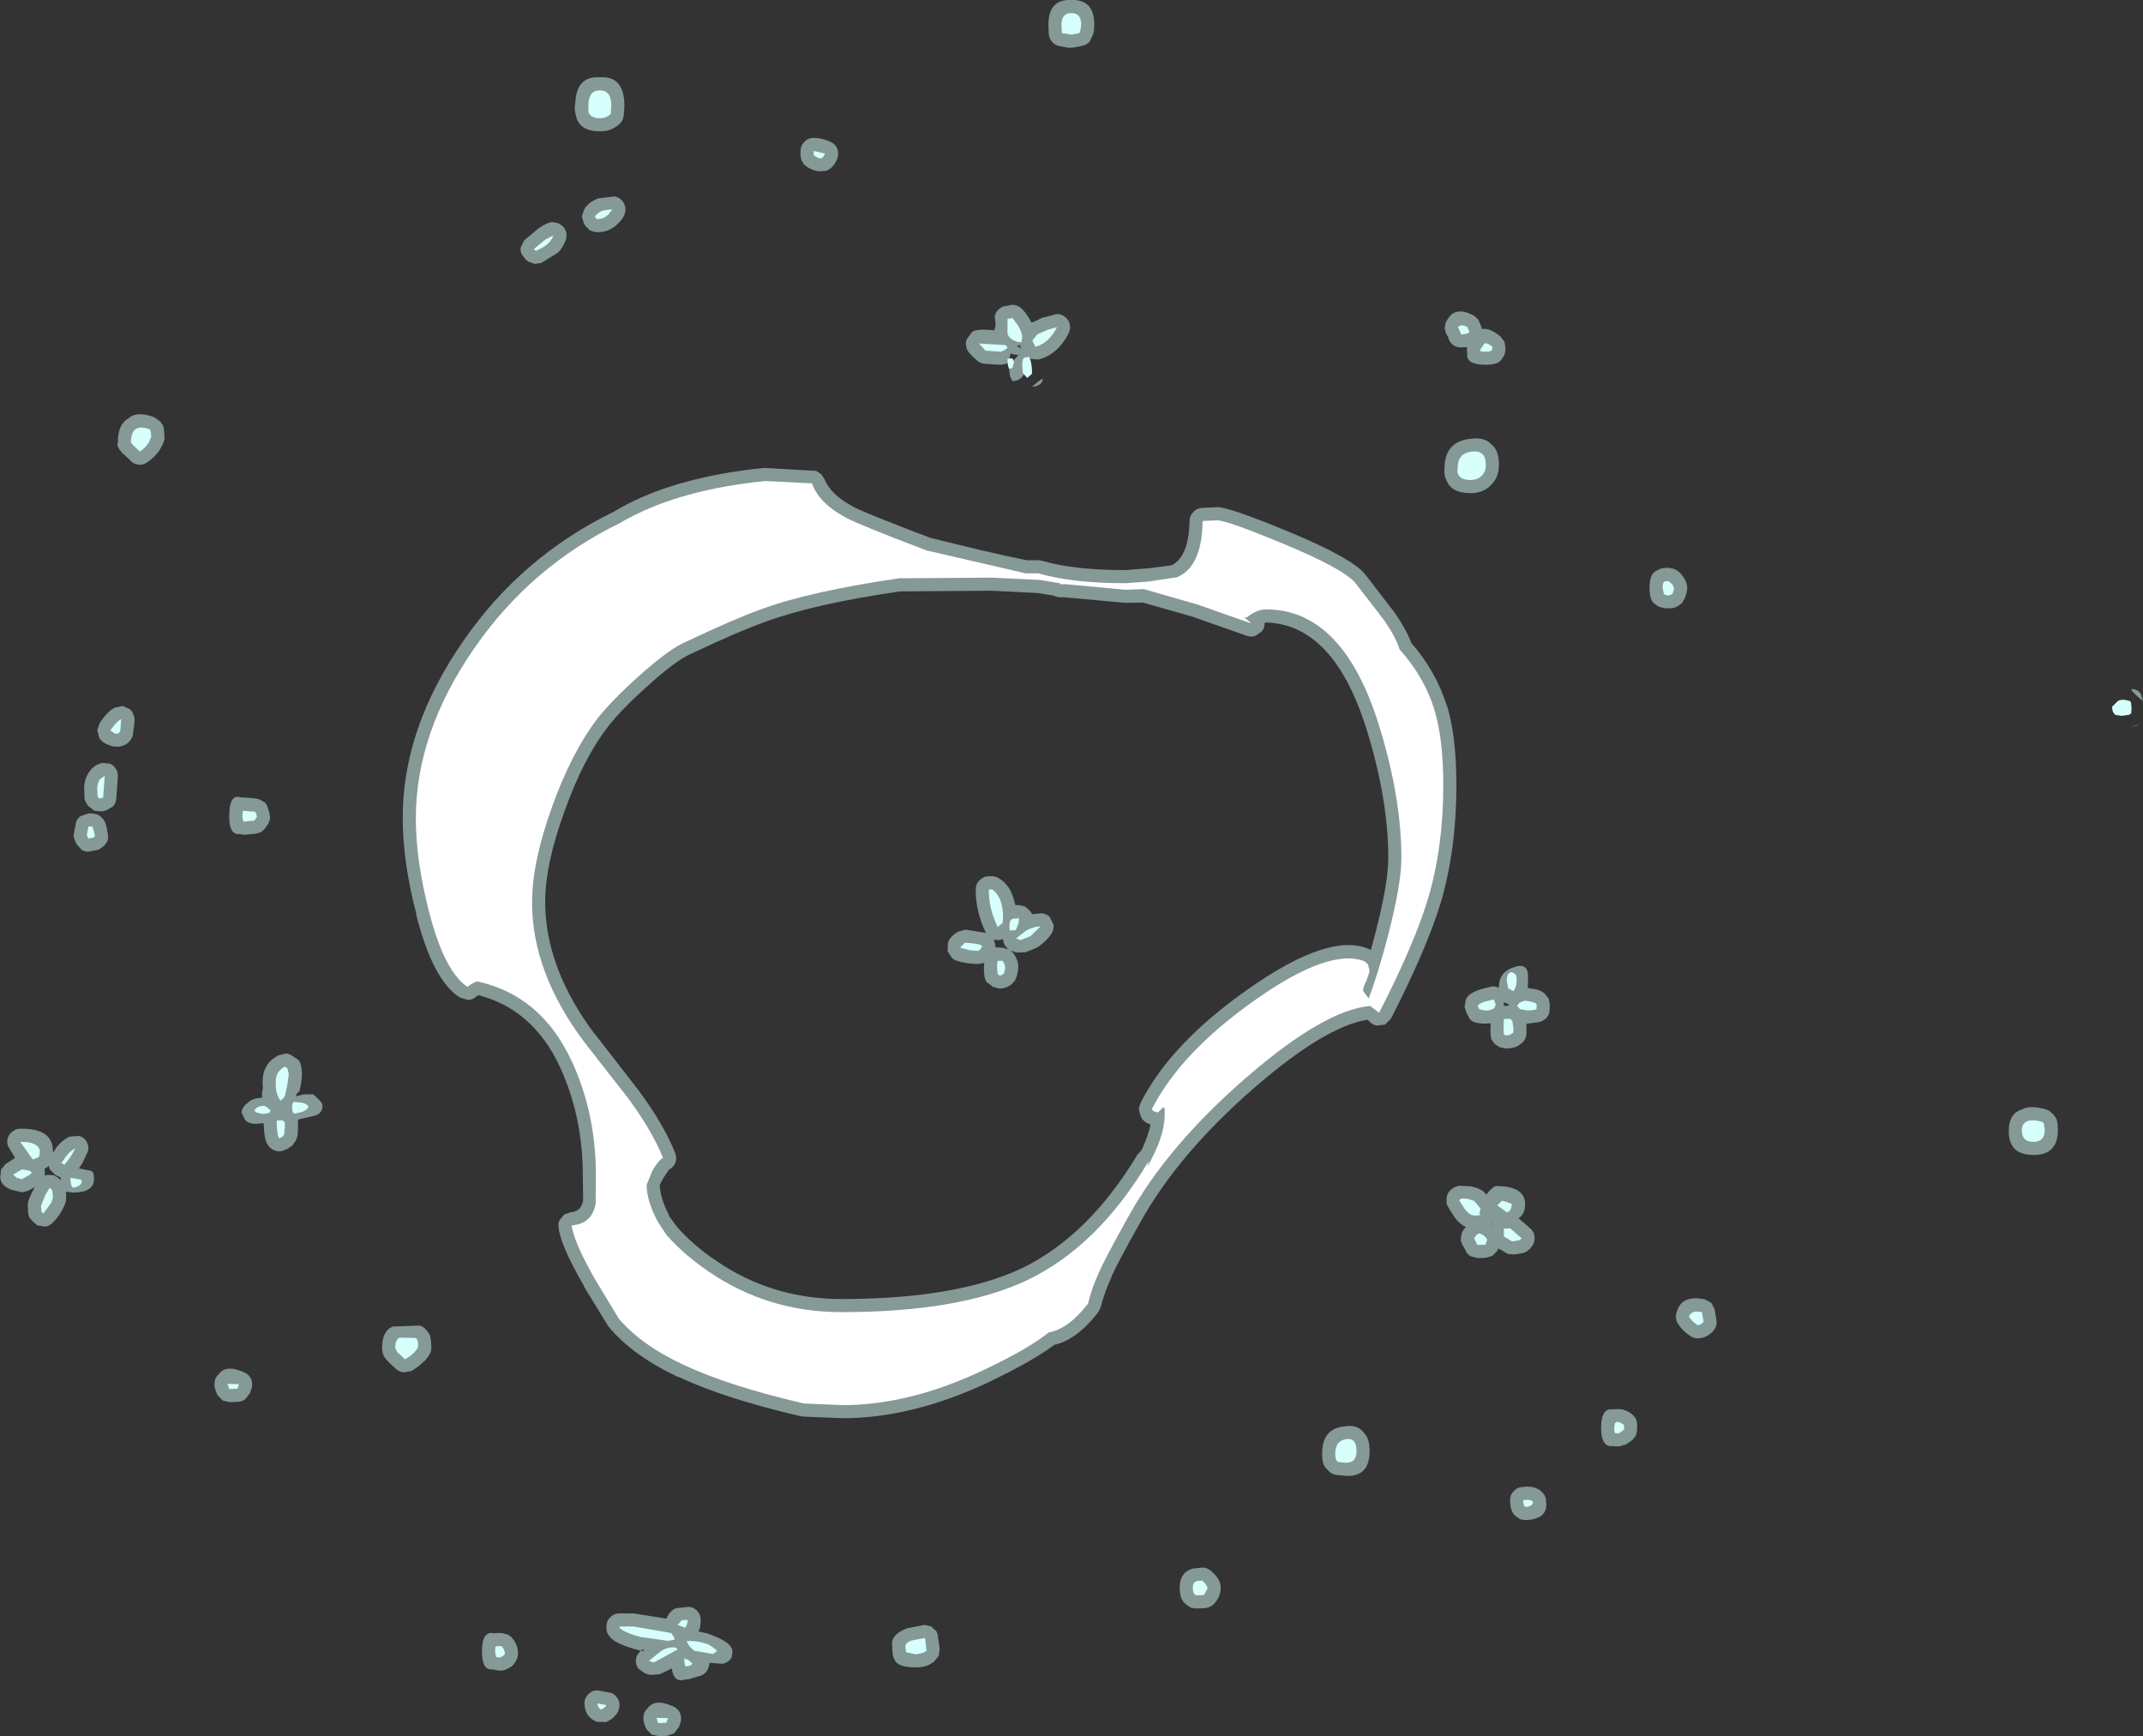 <?xml version="1.0" encoding="UTF-8" standalone="no"?>
<svg xmlns:ffdec="https://www.free-decompiler.com/flash" xmlns:xlink="http://www.w3.org/1999/xlink" ffdec:objectType="shape" height="265.1px" width="327.25px" xmlns="http://www.w3.org/2000/svg">
  <rect width="100%" height="100%" fill="#333333" stroke="none"/>
  <g transform="matrix(1.0, 0.0, 0.0, 1.0, 153.85, 149.55)">
    <path d="M10.15 -142.3 L9.4 -142.25 7.95 -142.5 Q7.25 -142.65 6.8 -143.15 6.35 -143.7 6.3 -144.4 L6.25 -145.7 6.25 -145.8 Q6.25 -149.7 9.75 -149.55 13.25 -149.65 13.25 -145.85 13.25 -144.45 12.95 -144.05 L12.55 -143.2 Q12.1 -142.7 11.4 -142.55 L10.15 -142.3 M0.35 -102.95 Q1.15 -103.15 1.85 -102.65 2.4 -102.4 3.4 -100.8 L3.4 -100.75 3.65 -100.3 4.0 -100.4 5.25 -101.0 5.4 -101.05 7.55 -101.6 Q8.25 -101.6 8.8 -101.15 9.35 -100.75 9.5 -100.05 9.65 -99.4 9.4 -98.8 8.85 -97.6 7.85 -96.5 6.8 -95.4 5.5 -94.9 L4.75 -94.65 3.55 -94.75 3.4 -94.8 2.95 -95.05 2.9 -95.15 2.9 -95.05 3.0 -94.3 2.95 -93.8 2.7 -92.85 2.5 -92.35 2.15 -91.9 Q1.7 -91.5 1.15 -91.4 L0.8 -91.3 0.5 -91.85 0.45 -91.95 Q0.3 -92.35 0.25 -93.25 L0.25 -93.8 0.25 -94.2 0.05 -94.1 -0.35 -93.95 -1.1 -93.85 -3.45 -94.0 Q-4.15 -94.05 -4.65 -94.5 -6.2 -95.85 -6.25 -96.45 -6.45 -97.1 -6.25 -97.7 L-5.5 -98.75 Q-4.95 -99.45 -2.0 -99.1 L-1.8 -99.95 -1.95 -101.25 Q-1.8 -101.95 -1.25 -102.4 -0.7 -102.85 0.0 -102.85 L0.35 -102.95 M67.25 -100.85 Q68.45 -102.85 71.25 -101.35 L71.9 -100.75 72.5 -99.3 Q73.6 -99.55 75.3 -98.15 L75.9 -97.35 76.05 -96.4 76.0 -95.9 Q75.95 -95.3 75.55 -94.85 75.15 -93.85 73.0 -93.85 70.0 -93.85 70.2 -95.55 L70.15 -96.05 70.2 -96.55 69.25 -96.5 Q68.4 -96.5 67.85 -97.05 67.4 -97.5 67.3 -98.1 L67.25 -98.15 Q66.7 -99.0 66.8 -99.6 66.8 -100.3 67.25 -100.85 M66.9 -76.5 Q66.6 -77.35 66.75 -78.35 66.9 -82.15 70.7 -82.55 72.85 -82.85 73.9 -81.7 75.05 -80.8 75.05 -78.6 75.05 -76.4 73.5 -75.2 L73.5 -75.15 Q72.3 -74.25 70.75 -74.25 67.65 -74.25 67.0 -76.35 L66.9 -76.5 M54.7 -61.75 L59.2 -55.9 Q60.95 -53.35 61.65 -51.4 65.45 -47.05 67.1 -41.75 L67.15 -41.7 Q68.55 -37.05 68.55 -29.65 68.55 -19.9 66.2 -11.85 64.1 -4.85 58.55 6.0 L57.65 6.9 56.35 7.05 Q55.7 6.9 55.25 6.4 L55.0 6.15 Q48.55 7.15 37.8 16.45 26.15 26.55 20.3 37.05 16.65 43.55 15.9 45.35 L15.9 45.4 Q14.8 47.8 14.25 50.0 L13.9 50.75 Q10.65 55.0 7.15 55.8 3.8 58.3 -2.6 61.35 L-2.55 61.35 Q-14.45 67.0 -25.15 67.0 L-31.2 66.75 -31.55 66.7 Q-43.2 64.0 -50.2 60.7 L-50.2 60.75 Q-57.15 57.5 -60.85 53.1 L-61.0 52.9 -64.7 46.85 -64.65 46.85 Q-68.35 40.45 -68.55 37.8 -68.65 37.25 -68.4 36.75 L-67.7 35.9 -66.7 35.55 Q-65.15 35.45 -64.85 33.9 L-64.8 33.7 -64.85 30.0 Q-64.85 21.7 -67.75 14.75 L-67.75 14.7 Q-71.85 4.7 -80.8 2.4 L-81.1 2.6 Q-81.6 3.05 -82.3 3.15 L-83.55 2.8 Q-87.7 0.3 -90.3 -9.9 L-90.25 -9.9 Q-92.35 -17.95 -92.35 -24.6 -92.4 -38.3 -83.05 -51.75 -74.2 -64.55 -60.15 -71.4 L-58.95 -72.1 Q-50.45 -76.75 -37.2 -78.1 L-37.05 -78.1 -29.2 -77.65 -28.45 -77.15 -27.95 -76.4 Q-27.0 -74.0 -23.5 -72.15 -21.5 -71.1 -11.85 -67.45 -3.15 -65.25 2.95 -64.0 L4.8 -64.0 5.35 -63.9 Q10.2 -62.5 18.0 -62.5 L21.15 -62.75 21.35 -62.75 25.15 -63.25 25.1 -63.25 Q27.7 -64.6 27.8 -70.0 27.8 -70.8 28.4 -71.4 28.9 -71.95 29.7 -72.0 L31.9 -72.1 32.0 -72.1 Q33.65 -72.2 42.85 -68.4 52.85 -64.25 54.7 -61.75 M1.85 -96.9 L1.45 -96.7 1.55 -96.65 2.0 -96.4 2.15 -96.3 2.0 -96.55 1.85 -96.9 M1.6 -95.35 L0.85 -95.45 0.5 -95.6 0.3 -94.8 0.25 -94.2 0.95 -94.55 1.65 -95.3 1.6 -95.35 M3.75 -90.5 Q5.9 -92.4 5.25 -91.2 L5.05 -90.95 Q4.5 -90.5 3.75 -90.5 M8.1 -58.35 Q7.55 -58.35 7.1 -58.6 L4.65 -59.0 -2.4 -59.35 -2.3 -59.35 -16.4 -59.25 Q-29.5 -57.35 -36.85 -54.65 -41.2 -53.1 -48.15 -49.8 L-48.25 -49.75 Q-50.55 -48.8 -54.85 -44.9 -58.95 -41.25 -61.0 -38.6 -64.8 -33.7 -67.65 -25.65 -70.6 -17.6 -70.6 -11.75 -70.55 -1.65 -63.0 8.4 L-63.0 8.35 -56.4 16.85 Q-52.5 22.1 -50.75 26.5 -50.45 27.25 -50.7 27.95 -51.0 28.7 -51.7 29.05 L-52.5 30.25 -53.1 31.35 Q-53.05 33.4 -51.65 36.05 L-51.8 35.95 -50.5 37.75 Q-47.95 40.65 -44.35 43.05 -35.9 48.8 -25.35 48.8 -7.8 48.8 2.2 44.1 12.4 39.15 19.85 26.75 L20.45 26.1 Q21.5 23.9 21.85 22.15 20.55 21.75 20.25 20.6 L20.05 19.75 20.3 18.9 Q24.85 9.85 36.65 1.55 49.25 -7.35 55.3 -4.6 L55.5 -4.5 56.25 -7.35 Q58.15 -14.75 58.15 -18.55 58.15 -27.3 55.0 -37.65 50.0 -54.2 39.5 -54.5 L39.25 -54.45 Q39.3 -53.75 38.9 -53.2 L37.85 -52.45 Q37.2 -52.25 36.6 -52.45 L28.35 -55.35 28.4 -55.35 20.65 -57.55 18.0 -57.5 8.7 -58.35 8.1 -58.35 M7.05 -8.35 Q7.1 -7.6 6.7 -6.95 6.0 -5.9 4.65 -4.95 L4.25 -4.75 2.75 -4.15 1.35 -4.1 0.65 -4.35 0.45 -4.45 0.9 -4.0 Q1.7 -2.9 1.65 -1.75 L1.6 -1.35 1.45 -0.6 1.2 0.05 Q0.4 1.35 -1.25 1.4 L-2.3 1.1 -2.75 0.7 -2.9 0.6 Q-3.6 0.4 -3.6 -1.75 L-3.55 -2.55 -3.8 -2.45 -4.65 -2.35 -5.85 -2.45 -6.0 -2.45 Q-8.15 -2.8 -8.5 -3.3 L-9.15 -4.3 -9.1 -5.55 Q-8.85 -6.55 -7.5 -7.3 L-6.4 -7.6 -3.3 -7.1 Q-4.9 -10.5 -4.85 -13.75 -4.85 -14.6 -4.25 -15.15 -3.65 -15.75 -2.85 -15.75 L-2.35 -15.75 Q-1.75 -15.75 -1.25 -15.4 0.45 -14.4 1.05 -11.9 L1.2 -11.35 1.75 -11.35 2.65 -11.15 3.35 -10.55 3.8 -9.95 5.05 -10.1 Q5.8 -10.1 6.4 -9.6 L7.05 -8.35 M79.5 -0.4 L79.45 1.3 80.0 1.4 Q81.45 1.55 82.1 2.25 L82.65 2.95 82.8 3.75 82.8 4.5 Q82.8 5.35 82.25 5.95 L81.55 6.4 81.25 6.5 79.5 6.75 79.25 6.75 79.25 7.4 79.25 8.15 Q79.25 9.0 78.7 9.6 L78.3 9.9 Q77.55 10.55 76.05 10.55 L75.15 10.35 74.4 9.85 74.0 9.3 Q73.75 9.1 73.75 7.5 L73.75 7.45 73.8 6.7 73.0 6.75 Q70.75 6.75 70.45 5.75 L70.2 5.3 70.1 5.1 69.8 4.2 69.95 3.25 Q70.15 2.2 72.25 1.5 L72.3 1.5 73.85 1.1 74.3 1.05 75.05 1.25 75.05 1.1 Q75.05 -1.1 77.3 -1.85 79.5 -2.65 79.5 -0.4 M100.9 -62.85 L101.55 -62.75 Q102.7 -62.4 103.35 -61.2 L103.35 -61.25 Q103.85 -60.35 103.8 -59.65 L103.7 -59.05 103.45 -58.25 103.0 -57.45 102.3 -56.95 101.65 -56.7 100.5 -56.65 Q99.45 -56.85 99.15 -57.1 L98.85 -57.35 Q98.05 -57.8 98.05 -59.8 98.05 -62.15 99.25 -62.45 99.65 -62.85 100.9 -62.85 M172.45 -38.75 L171.6 -38.6 171.55 -38.6 172.65 -38.9 172.45 -38.75 M172.55 -44.15 L173.05 -43.65 173.4 -42.5 Q170.65 -44.75 172.2 -44.25 L172.45 -44.15 172.55 -44.15 M154.9 19.85 Q156.15 19.15 158.6 19.85 159.15 20.0 159.55 20.5 L159.7 20.6 160.0 21.0 Q160.4 21.45 160.4 23.0 160.4 26.85 156.65 26.8 152.85 26.8 152.9 23.1 152.9 20.5 154.9 19.85 M107.5 49.4 L108.0 50.4 108.3 52.3 Q108.3 53.05 107.8 53.65 106.85 54.7 105.6 54.8 104.9 54.85 104.35 54.5 103.1 53.7 102.4 52.6 102.1 52.2 102.1 51.75 102.0 51.25 102.2 50.8 102.9 48.1 106.5 48.85 L107.5 49.4 M93.35 65.6 L93.7 65.65 93.85 65.65 Q94.9 65.9 95.6 66.6 96.15 67.15 96.15 68.0 L96.15 68.75 96.0 69.6 95.45 70.3 94.45 71.0 93.4 71.3 92.85 71.3 92.4 71.25 Q90.65 71.45 90.65 68.5 90.65 65.4 92.4 65.65 L93.35 65.6 M82.25 79.75 Q82.6 82.4 79.15 82.55 L78.35 82.45 77.65 82.0 Q76.75 81.3 76.75 79.5 76.75 78.65 77.35 78.1 77.9 77.5 78.75 77.5 L79.2 77.45 79.4 77.45 Q80.9 77.45 81.7 78.35 82.25 78.9 82.25 79.75 M76.55 4.0 L76.55 3.8 75.8 3.5 75.8 4.05 76.55 4.0 M73.15 32.85 Q73.65 32.05 74.5 31.55 79.05 31.5 79.05 34.35 79.05 35.8 78.05 36.45 L78.25 36.65 Q78.85 37.1 79.85 38.05 80.45 38.55 80.5 39.4 80.55 40.15 80.05 40.8 L79.8 41.1 Q79.3 41.65 78.6 41.8 L77.4 42.0 76.55 41.95 Q76.1 41.8 75.8 41.55 L75.0 41.1 74.95 41.1 74.75 41.5 74.05 42.2 73.1 42.5 71.85 42.55 70.8 42.3 Q70.3 42.05 70.05 41.6 L69.85 41.2 69.8 41.1 Q69.1 40.0 69.25 39.5 L69.3 39.1 Q69.35 38.45 70.0 37.8 69.1 37.4 68.35 36.4 L68.2 36.2 67.5 35.1 67.05 34.3 67.05 33.4 Q67.2 32.05 68.75 31.55 L68.9 31.5 70.85 31.6 71.85 31.9 72.6 32.3 73.15 32.85 M73.9 37.45 L74.0 37.2 73.8 37.4 73.9 37.45 M29.75 89.8 Q30.5 89.8 31.05 90.3 32.6 91.6 32.55 92.85 L32.55 93.35 Q32.35 94.5 31.45 95.45 30.85 95.95 30.1 96.0 L28.85 96.05 28.05 95.95 27.35 95.5 27.15 95.3 Q26.3 94.7 26.3 92.85 26.3 90.5 28.35 89.95 L29.75 89.8 M51.4 68.25 Q53.45 67.9 54.4 69.2 55.3 70.05 55.3 72.0 55.3 75.95 51.75 75.8 L50.1 75.65 49.55 75.45 49.3 75.3 48.55 74.55 48.55 74.5 Q48.05 74.0 48.05 72.4 48.05 68.6 51.4 68.25 M-58.5 -133.25 L-58.6 -131.95 Q-58.65 -131.5 -58.85 -131.1 -59.1 -130.7 -59.5 -130.4 L-59.95 -130.1 Q-60.8 -129.5 -62.25 -129.5 -65.4 -129.5 -65.9 -131.9 -66.2 -132.9 -66.0 -133.75 -65.85 -138.0 -62.25 -137.75 -58.5 -138.0 -58.5 -133.4 L-58.5 -133.25 M-62.55 -119.25 L-60.05 -119.55 Q-59.45 -119.5 -59.0 -119.05 -58.55 -118.65 -58.4 -118.05 -58.25 -117.5 -58.45 -116.9 -58.75 -116.05 -59.55 -115.35 -60.9 -114.0 -62.85 -114.1 L-63.75 -114.35 -64.45 -115.05 -64.7 -115.45 -65.0 -116.5 -64.65 -117.55 Q-64.1 -118.6 -62.55 -119.25 M-67.45 -112.9 Q-67.9 -111.75 -68.6 -111.0 L-71.2 -109.4 -72.2 -109.25 -73.15 -109.6 -73.5 -109.85 -74.2 -110.75 Q-74.45 -111.3 -74.3 -111.85 L-73.8 -112.85 -71.65 -114.65 -71.6 -114.7 Q-69.9 -115.8 -69.35 -115.6 -68.7 -115.6 -68.15 -115.2 -67.6 -114.8 -67.4 -114.15 -67.25 -113.55 -67.45 -112.9 M-31.6 -125.85 L-31.6 -126.5 Q-31.6 -127.35 -31.0 -127.9 -30.45 -128.5 -29.6 -128.5 -28.35 -128.5 -27.05 -127.9 -26.3 -127.6 -26.0 -126.85 -25.7 -126.1 -26.0 -125.3 -26.65 -123.75 -27.8 -123.45 L-28.9 -123.4 -29.35 -123.5 -29.7 -123.6 Q-30.9 -124.1 -31.2 -124.65 -31.6 -125.2 -31.6 -125.85 M-134.25 -85.65 Q-132.95 -86.85 -130.3 -85.85 L-129.35 -85.15 -129.15 -84.85 Q-128.75 -84.55 -128.75 -82.85 -128.6 -82.25 -129.45 -80.9 L-129.45 -80.85 Q-130.3 -79.65 -131.45 -78.9 -132.05 -78.5 -132.75 -78.6 -133.5 -78.7 -133.95 -79.25 L-134.85 -80.1 -135.0 -80.2 Q-136.15 -81.35 -135.85 -82.0 -135.85 -84.8 -134.25 -85.65 M-138.65 -39.1 Q-137.4 -41.0 -136.3 -41.5 L-135.1 -41.75 -134.0 -41.25 Q-133.55 -40.85 -133.4 -40.2 -133.2 -39.85 -133.4 -38.6 L-133.4 -38.65 -133.5 -37.85 Q-133.5 -37.0 -134.05 -36.4 -134.55 -35.75 -135.6 -35.55 L-136.45 -35.55 -136.85 -35.65 -137.0 -35.7 Q-138.35 -36.15 -138.7 -36.95 L-139.0 -38.05 -138.65 -39.1 M-135.85 -30.95 L-136.1 -27.55 Q-136.15 -26.9 -136.6 -26.4 L-137.65 -25.8 -138.3 -25.65 -139.45 -25.75 -140.4 -26.5 Q-141.05 -27.45 -140.95 -27.95 L-141.0 -29.1 Q-141.0 -30.6 -140.25 -31.65 -139.5 -32.8 -138.25 -33.05 L-137.05 -32.95 Q-136.5 -32.7 -136.15 -32.15 -135.8 -31.6 -135.85 -30.95 M-140.35 -25.35 L-139.75 -25.35 -138.85 -25.15 -138.15 -24.55 Q-137.75 -24.15 -137.5 -22.95 L-137.5 -22.9 -137.45 -22.45 Q-137.25 -21.85 -137.4 -21.25 -137.6 -20.7 -138.1 -20.3 L-138.35 -20.1 -138.8 -19.8 -140.35 -19.5 Q-140.95 -19.5 -141.4 -19.8 L-142.15 -20.65 -142.4 -21.2 Q-142.7 -21.8 -142.55 -22.4 L-142.3 -23.7 Q-142.2 -24.45 -141.6 -24.9 L-140.35 -25.35 M-118.8 -25.95 Q-118.55 -28.3 -117.1 -27.8 L-115.45 -27.7 -114.4 -27.55 -113.5 -27.1 Q-113.1 -26.75 -112.95 -26.2 L-112.7 -25.45 -112.6 -24.55 -112.9 -23.75 -113.3 -23.15 -113.95 -22.5 -114.8 -22.25 -116.4 -22.1 -116.6 -22.1 -116.7 -22.1 -117.3 -22.2 Q-118.85 -22.05 -118.85 -24.9 L-118.8 -25.95 M-0.75 -4.85 L0.15 -4.6 -0.3 -5.05 -0.55 -5.5 -0.7 -6.15 -1.25 -6.0 -2.1 -6.05 -1.9 -5.5 -1.85 -4.9 -0.9 -4.85 -0.75 -4.85 M-59.25 96.8 L-57.1 96.8 -52.1 97.6 Q-51.5 96.3 -50.55 96.0 L-50.5 96.0 -48.7 95.8 Q-47.9 95.85 -47.35 96.45 -46.85 97.0 -46.85 97.8 -46.85 98.55 -47.0 99.15 L-47.2 99.55 -45.9 99.85 Q-42.0 101.15 -42.0 102.65 L-42.1 103.45 Q-42.4 104.2 -43.5 104.5 L-45.5 104.35 Q-45.7 106.2 -47.35 106.45 L-48.5 106.8 -48.65 106.85 -49.2 106.9 Q-51.0 107.45 -51.25 105.2 L-53.1 106.1 -54.6 106.2 -55.35 105.95 -56.35 105.25 Q-56.75 104.7 -56.75 104.05 -56.75 103.4 -56.35 102.9 L-56.0 102.5 -56.55 102.35 Q-59.75 101.5 -60.65 100.45 -61.25 99.85 -61.25 99.0 L-61.25 98.8 Q-61.25 97.95 -60.65 97.4 -60.1 96.8 -59.25 96.8 M-11.65 98.8 L-10.85 99.55 Q-10.6 100.0 -10.6 100.55 L-10.35 102.2 -10.5 103.3 -11.25 104.2 -11.7 104.5 -11.8 104.55 Q-12.65 105.05 -14.0 105.05 -16.8 105.05 -17.25 103.85 -17.6 103.35 -17.6 101.85 -17.9 100.05 -15.4 99.1 L-15.45 99.1 -12.65 98.55 -11.65 98.8 M-110.2 11.3 Q-109.65 11.35 -109.15 11.7 L-108.75 12.0 Q-107.75 12.3 -107.75 14.5 -107.75 15.4 -108.05 16.75 L-108.05 16.85 -108.15 17.1 -108.6 17.5 -108.6 17.6 -108.6 17.85 -107.5 17.55 -106.0 17.55 -105.05 18.45 Q-104.6 18.9 -104.6 19.35 -104.6 20.4 -105.75 20.8 L-108.35 21.4 -108.35 21.8 -108.35 22.5 -108.35 22.55 Q-108.35 24.0 -108.6 24.4 L-108.65 24.55 -109.2 25.35 -110.0 25.9 -110.5 26.1 Q-111.25 26.4 -111.95 26.1 -112.7 25.8 -113.05 25.1 -113.5 24.3 -113.55 22.55 L-113.6 21.95 -114.75 22.05 Q-116.1 22.05 -116.5 21.3 L-116.95 20.35 Q-116.95 19.65 -116.15 18.9 L-116.15 19.0 Q-115.5 18.15 -113.8 18.05 L-113.85 17.35 -113.7 16.6 -113.75 15.9 Q-113.75 14.3 -113.35 13.65 -112.9 12.45 -111.35 11.6 L-110.2 11.3 M-108.45 16.75 L-108.65 16.75 -108.6 16.75 -108.45 16.75 M-150.8 22.8 Q-146.15 22.7 -145.8 25.7 L-145.75 26.4 -145.75 26.45 -145.35 25.85 -145.35 25.8 Q-144.35 24.5 -143.2 24.0 L-141.75 23.9 Q-141.0 24.1 -140.6 24.8 -140.25 25.45 -140.4 26.2 L-141.2 27.9 -141.25 28.0 -141.5 28.4 -141.8 28.85 -139.85 29.25 -139.65 29.5 Q-139.5 29.75 -139.5 30.5 -139.5 32.55 -142.75 32.55 L-143.75 32.4 -143.75 33.3 -143.75 33.55 Q-143.75 34.1 -144.25 35.0 L-144.3 35.1 Q-144.85 36.2 -145.85 37.2 -146.35 37.65 -146.95 37.75 L-148.15 37.55 -148.8 37.0 -149.15 36.6 Q-149.6 36.3 -149.6 34.6 -149.7 33.85 -148.7 32.0 L-148.55 31.7 -149.5 32.25 -150.5 32.5 -152.2 32.1 -152.05 32.15 Q-153.85 31.45 -153.8 30.15 L-153.7 29.05 -153.0 28.2 -151.55 27.25 -152.65 25.4 Q-152.85 24.75 -152.65 24.2 -152.45 23.55 -151.9 23.2 -151.4 22.8 -150.8 22.8 M-146.6 28.65 L-146.8 28.75 -147.05 28.95 Q-146.95 29.35 -147.0 29.75 L-147.05 29.95 -146.7 29.85 -145.65 29.9 -145.1 30.2 -144.75 30.5 -144.6 30.65 -144.6 30.6 -144.55 30.25 -144.9 30.1 -145.4 29.85 -146.2 29.05 -146.45 28.45 -146.6 28.65 M-88.75 53.55 L-88.7 53.6 -88.4 54.0 Q-88.0 54.45 -88.0 56.0 -87.8 57.0 -89.1 58.35 L-89.05 58.25 Q-89.9 59.15 -91.05 59.8 L-92.25 60.0 Q-92.9 59.9 -93.35 59.5 L-94.55 58.4 -94.45 58.45 Q-95.5 57.6 -95.5 56.25 -95.5 53.65 -93.85 53.0 L-89.8 52.85 Q-89.15 53.0 -88.75 53.55 M-115.5 61.0 Q-115.2 61.75 -115.45 62.5 L-115.7 63.2 -116.4 64.1 Q-116.9 64.45 -117.5 64.5 L-118.75 64.55 -119.85 64.3 -120.65 63.45 Q-121.15 62.4 -121.1 61.75 -121.1 60.9 -120.5 60.35 -119.4 58.7 -116.55 60.0 -115.85 60.3 -115.5 61.0 M-55.55 102.25 L-56.0 102.5 -55.6 102.6 -55.6 102.5 -55.55 102.25 M-59.25 110.75 Q-59.25 111.35 -59.5 111.85 L-59.65 112.1 -59.7 112.15 Q-60.25 112.95 -61.3 113.4 L-62.75 113.35 Q-64.55 112.6 -64.6 110.55 -64.6 109.7 -64.0 109.15 -63.45 108.55 -62.6 108.55 L-60.45 108.95 Q-59.95 109.2 -59.6 109.7 -59.25 110.15 -59.25 110.75 M-51.05 111.0 Q-50.35 111.3 -50.0 112.0 -49.7 112.75 -49.95 113.5 L-50.2 114.2 -50.9 115.1 -52.0 115.5 -53.25 115.55 -54.35 115.3 -55.15 114.45 Q-55.65 113.4 -55.6 112.75 -55.6 111.9 -55.0 111.35 -53.9 109.7 -51.05 111.0 M-74.75 103.0 Q-74.75 103.65 -75.15 104.2 L-75.3 104.4 -75.45 104.65 Q-75.9 105.1 -76.8 105.45 -77.45 105.65 -78.1 105.45 L-78.7 105.35 Q-80.25 105.5 -80.25 102.6 -80.25 99.4 -78.4 99.85 L-78.0 99.8 -77.25 99.8 -76.45 100.0 Q-76.05 100.15 -75.75 100.45 -74.7 101.6 -74.75 103.0" fill="#d7fffb" fill-opacity="0.502" fill-rule="evenodd" stroke="none"/>
    <path d="M57.55 -54.8 Q59.3 -52.25 59.9 -50.35 63.65 -46.2 65.2 -41.15 66.55 -36.7 66.55 -29.65 66.55 -20.2 64.25 -12.45 62.2 -5.55 56.75 5.1 L55.4 4.05 Q48.4 4.65 36.5 14.95 24.55 25.3 18.55 36.05 14.85 42.7 14.05 44.55 12.85 47.15 12.3 49.5 9.35 53.35 6.3 53.9 3.1 56.45 -3.45 59.55 -14.85 65.0 -25.15 65.0 L-31.1 64.75 Q-42.5 62.1 -49.35 58.9 -55.85 55.9 -59.35 51.8 L-62.95 45.85 Q-66.3 39.95 -66.55 37.55 -63.5 37.35 -62.9 34.3 L-62.85 30.0 Q-62.85 21.3 -65.9 13.95 -70.55 2.55 -81.0 0.3 -81.95 0.65 -82.45 1.15 -86.0 -1.2 -88.35 -10.4 -90.35 -18.2 -90.35 -24.6 -90.35 -37.7 -81.4 -50.6 -72.8 -63.05 -59.15 -69.7 -58.6 -70.05 -58.0 -70.35 -49.8 -74.8 -37.0 -76.1 L-29.85 -75.75 Q-28.8 -72.65 -24.45 -70.4 -22.35 -69.3 -12.35 -65.5 L2.8 -62.0 4.75 -62.0 Q9.85 -60.5 18.0 -60.5 L21.5 -60.75 25.85 -61.4 Q29.7 -62.95 29.8 -70.0 L32.0 -70.1 Q33.5 -70.1 42.05 -66.55 51.35 -62.7 53.15 -60.5 L57.55 -54.8 M8.05 -60.35 L8.0 -60.5 4.9 -61.0 -2.35 -61.35 -16.5 -61.25 Q-30.0 -59.3 -37.55 -56.55 -41.95 -54.95 -49.0 -51.6 -51.5 -50.6 -56.2 -46.4 -60.45 -42.6 -62.6 -39.85 -66.55 -34.7 -69.55 -26.35 -72.6 -17.9 -72.6 -11.75 -72.6 -1.05 -64.6 9.6 L-58.0 18.05 Q-54.3 23.05 -52.6 27.25 -53.3 27.6 -54.25 29.25 L-55.1 31.35 Q-55.1 33.85 -53.4 37.0 L-52.05 39.05 Q-49.35 42.1 -45.5 44.7 -36.5 50.8 -25.35 50.8 -7.25 50.8 3.05 45.9 13.8 40.75 21.55 27.75 L21.35 28.6 Q24.0 24.0 24.0 20.75 L24.0 19.75 23.8 19.5 23.0 20.3 Q22.25 20.25 22.05 19.8 26.45 11.15 37.8 3.15 49.2 -4.9 54.55 -2.75 L55.05 -2.3 55.3 -1.25 54.8 0.25 Q54.3 1.15 54.3 1.75 L55.15 2.9 Q56.6 -0.85 58.15 -6.85 60.15 -14.6 60.15 -18.55 60.15 -27.55 56.9 -38.25 51.4 -56.5 39.5 -56.5 38.05 -56.5 36.5 -55.25 L36.1 -55.35 37.25 -54.35 29.0 -57.25 20.8 -59.6 18.0 -59.5 8.85 -60.35 8.05 -60.35" fill="#ffffff" fill-rule="evenodd" stroke="none"/>
    <path d="M11.15 -144.95 L11.0 -144.5 9.75 -144.25 8.3 -144.5 8.25 -145.8 Q8.25 -147.55 9.75 -147.55 11.25 -147.55 11.25 -145.85 L11.15 -144.95 M7.55 -99.6 Q7.15 -98.7 6.4 -97.9 5.45 -96.9 4.25 -96.6 L3.8 -97.55 4.55 -98.5 6.15 -99.2 7.55 -99.6 M0.75 -101.0 L1.65 -99.8 Q2.25 -98.7 2.25 -98.0 L2.1 -97.3 1.5 -97.35 Q-0.05 -97.9 0.0 -98.85 L0.0 -100.85 0.75 -101.0 M68.8 -99.6 Q69.25 -100.15 70.25 -99.6 L70.55 -98.85 Q70.25 -98.5 69.25 -98.5 L69.05 -99.05 68.8 -99.6 M74.0 -96.1 Q73.8 -95.85 73.0 -95.85 72.2 -95.85 72.15 -96.05 L72.25 -96.25 72.8 -97.05 Q73.1 -97.35 74.05 -96.6 L74.0 -96.1 M68.8 -77.15 Q68.65 -77.6 68.75 -78.15 68.75 -80.35 70.9 -80.6 73.05 -80.85 73.05 -78.6 73.05 -77.4 72.25 -76.75 71.6 -76.25 70.75 -76.25 69.2 -76.25 68.8 -77.15 M2.5 -94.9 L3.25 -95.1 Q3.75 -94.35 3.75 -92.5 L3.5 -92.25 3.0 -91.85 2.35 -92.6 2.25 -93.8 Q2.25 -94.65 2.5 -94.9 M0.0 -94.75 L0.75 -94.85 1.0 -94.3 0.75 -93.35 0.25 -93.25 Q0.0 -93.7 0.0 -94.75 M0.45 -7.4 Q0.3 -7.45 0.3 -8.25 0.3 -9.05 0.75 -9.25 L1.75 -9.35 1.7 -8.55 1.25 -7.5 0.55 -7.5 0.45 -7.4 M3.5 -6.6 L2.0 -6.0 1.3 -6.25 2.9 -7.5 Q4.15 -8.1 5.05 -8.1 L3.5 -6.6 M77.55 -0.8 Q77.75 -0.65 77.75 0.1 77.75 1.2 77.25 1.8 L76.45 1.35 76.25 0.15 Q76.25 -1.1 77.05 -1.1 L77.55 -0.8 M101.6 -60.25 L101.8 -59.65 101.55 -58.85 100.9 -58.6 100.25 -58.8 100.05 -59.8 Q100.05 -60.6 100.3 -60.75 L100.9 -60.85 101.6 -60.25 M171.55 -42.35 L171.65 -41.55 171.6 -40.6 171.55 -40.6 171.25 -40.4 170.15 -40.25 169.15 -40.4 168.8 -40.85 168.65 -41.6 169.55 -42.5 Q170.2 -42.9 171.4 -42.5 L171.55 -42.35 M158.25 22.0 L158.4 23.0 Q158.4 24.8 156.65 24.8 154.9 24.8 154.9 23.1 154.9 20.9 158.05 21.75 L158.25 22.0 M104.05 51.5 Q104.45 50.45 106.05 50.8 L106.3 52.3 Q105.9 52.75 105.4 52.8 104.55 52.25 104.05 51.5 M94.15 68.75 L93.4 69.3 92.85 69.3 Q92.65 69.25 92.65 68.5 L92.75 67.75 93.05 67.55 93.4 67.6 94.15 68.0 94.15 68.75 M78.2 3.55 L79.0 3.25 79.7 3.35 Q80.45 3.45 80.8 3.75 L80.8 4.5 80.5 4.65 79.5 4.75 78.3 4.55 77.8 4.05 78.2 3.55 M74.55 3.8 Q74.45 4.75 73.0 4.75 L72.05 4.55 71.8 4.05 Q71.95 3.7 72.85 3.4 L74.25 3.05 74.55 3.8 M75.75 7.5 L75.8 6.05 76.75 6.0 77.1 6.35 77.25 7.4 77.25 8.15 77.05 8.25 Q76.75 8.55 76.05 8.55 L75.8 8.4 75.75 7.5 M75.25 34.05 L75.5 33.8 76.15 33.95 77.05 34.3 76.85 35.1 Q76.65 35.5 76.25 35.55 L74.8 34.5 75.25 34.05 M72.25 35.0 L72.05 35.75 Q72.6 36.05 71.35 36.05 70.6 36.05 69.9 35.15 L69.0 33.8 Q69.05 33.55 69.35 33.45 L70.25 33.5 71.25 33.8 72.25 35.0 M78.5 39.5 L78.25 39.8 77.05 40.0 75.8 39.25 75.8 38.05 76.75 38.0 78.5 39.5 M71.65 39.0 L72.0 38.75 Q72.95 39.05 73.25 39.75 L73.0 40.5 71.75 40.55 71.5 40.05 71.25 39.5 71.65 39.0 M30.55 93.0 L30.0 94.0 28.75 94.05 28.55 93.85 Q28.3 93.6 28.3 92.85 28.3 92.05 28.95 91.85 L29.75 91.8 Q30.5 92.45 30.55 93.0 M53.3 72.0 Q53.3 73.8 51.75 73.8 L50.55 73.7 50.3 73.55 50.2 73.35 Q50.05 73.15 50.05 72.4 50.05 70.45 51.7 70.2 53.3 69.95 53.3 72.0 M79.05 80.55 Q78.75 80.25 78.75 79.5 L79.4 79.45 Q79.95 79.45 80.25 79.75 80.25 80.5 79.05 80.55 M-60.6 -132.1 L-61.05 -131.8 Q-61.5 -131.5 -62.25 -131.5 -63.7 -131.5 -64.0 -132.5 L-64.0 -133.4 Q-64.0 -135.75 -62.25 -135.75 -60.5 -135.75 -60.5 -133.4 L-60.6 -132.1 M-70.05 -112.45 Q-70.65 -111.85 -72.0 -111.25 L-72.35 -111.5 -70.55 -113.0 -69.35 -113.6 Q-69.6 -112.9 -70.05 -112.45 M-62.75 -116.1 L-63.0 -116.5 Q-62.65 -117.05 -61.8 -117.4 L-60.35 -117.6 -60.9 -116.85 Q-61.65 -116.05 -62.75 -116.1 M-28.5 -125.35 L-28.95 -125.45 -29.6 -125.85 -29.6 -126.5 -27.85 -126.1 Q-28.1 -125.5 -28.5 -125.35 M-130.85 -83.75 L-130.75 -82.85 -131.15 -81.95 Q-131.7 -81.1 -132.5 -80.6 L-133.6 -81.65 -133.85 -82.0 Q-133.85 -85.05 -131.0 -84.0 L-130.85 -83.75 M-135.4 -38.95 L-135.5 -37.85 -135.65 -37.7 Q-135.75 -37.55 -136.0 -37.5 L-136.4 -37.6 -137.0 -38.0 Q-136.1 -39.35 -135.35 -39.75 L-135.4 -38.95 M-138.6 -30.55 L-137.85 -31.1 -138.1 -27.75 -138.75 -27.6 -138.95 -28.05 -139.0 -29.1 Q-139.0 -29.95 -138.6 -30.55 M-139.75 -23.35 L-139.5 -22.6 -139.35 -21.85 -139.6 -21.65 -140.35 -21.5 -140.6 -22.05 -140.35 -23.35 -139.75 -23.35 M-114.6 -24.85 L-115.0 -24.25 -116.6 -24.1 -116.7 -24.1 -116.85 -24.9 -116.75 -25.75 -114.85 -25.6 -114.6 -24.85 M-3.35 -96.0 L-4.35 -97.1 -0.25 -96.85 0.0 -96.5 Q-0.25 -96.1 -1.0 -95.85 L-3.35 -96.0 M-2.35 -13.75 Q-1.3 -13.05 -0.9 -11.45 -0.55 -10.05 -0.75 -8.6 L-1.5 -8.0 Q-2.9 -10.9 -2.85 -13.75 L-2.35 -13.75 M-7.25 -4.85 L-6.5 -5.6 Q-4.25 -5.5 -3.85 -5.1 -4.1 -4.5 -4.5 -4.35 L-5.7 -4.45 -7.25 -4.85 M-0.35 -1.75 L-0.5 -1.0 Q-0.75 -0.6 -1.25 -0.6 L-1.5 -0.85 -1.6 -1.75 Q-1.6 -3.0 -1.35 -2.85 L-0.75 -2.85 Q-0.35 -2.3 -0.35 -1.75 M-49.75 97.85 L-48.85 97.8 Q-48.85 98.55 -49.25 99.0 L-50.35 98.55 -49.75 97.85 M-57.1 98.8 L-51.35 99.8 -50.85 100.55 -50.85 100.8 -51.8 101.0 -56.05 100.4 Q-58.5 99.75 -59.25 99.0 L-59.25 98.8 -57.1 98.8 M-111.55 14.55 Q-111.3 13.85 -110.35 13.3 L-109.95 13.6 -109.75 14.5 -110.0 16.25 -110.35 17.8 -110.5 18.05 -111.0 18.5 Q-111.75 17.65 -111.75 15.9 -111.75 14.95 -111.55 14.55 M-113.1 19.5 L-112.5 20.0 -112.75 20.4 -113.75 20.55 -114.75 20.3 -115.0 20.0 Q-114.6 19.3 -113.5 19.3 L-113.1 19.5 M-106.85 19.25 L-106.75 19.55 Q-106.95 19.9 -107.65 20.2 L-108.85 20.5 -109.15 20.3 -109.25 19.5 Q-109.25 18.75 -108.85 18.7 L-108.5 18.75 Q-107.25 18.8 -106.85 19.25 M-110.45 23.65 L-110.75 24.05 -111.25 24.25 Q-111.6 23.5 -111.6 21.55 L-110.75 21.5 -110.35 21.8 -110.35 22.55 -110.45 23.65 M-142.95 26.9 L-144.0 28.3 -144.5 28.05 -143.75 27.0 Q-143.1 26.15 -142.35 25.8 L-142.95 26.9 M-148.05 27.2 L-148.85 27.5 -150.75 24.8 Q-148.1 24.75 -147.75 26.15 L-147.85 27.0 -148.05 27.2 M-149.85 29.1 Q-149.15 29.2 -149.0 29.5 L-149.25 29.8 -150.5 30.5 -151.3 30.3 -151.85 29.8 -150.5 29.0 -149.85 29.1 M-147.5 35.5 L-147.6 34.6 -146.95 32.95 -146.25 31.8 -145.85 32.25 -145.75 33.3 -146.05 34.15 -147.25 35.75 -147.5 35.5 M-143.1 30.3 L-141.5 30.55 -141.35 31.0 Q-141.7 31.7 -142.75 31.8 -143.1 31.4 -143.1 30.3 M-90.55 56.9 Q-91.15 57.55 -92.0 58.0 L-93.2 56.9 -93.5 56.25 Q-93.5 55.05 -92.85 54.7 L-90.35 54.75 -90.15 55.0 Q-90.0 55.25 -90.0 56.0 -90.0 56.35 -90.55 56.9 M-117.6 62.5 L-118.85 62.55 -119.1 61.75 -117.35 61.8 -117.6 62.5 M-12.35 102.5 L-12.8 102.8 -14.0 103.05 -15.25 102.8 -15.5 102.7 -15.6 101.85 Q-15.6 101.3 -14.7 100.95 L-12.6 100.55 -12.35 102.5 M-45.0 103.0 L-47.85 102.5 -48.55 101.85 -49.0 101.05 Q-47.55 100.9 -45.75 101.5 -44.5 102.25 -44.35 102.55 L-45.0 103.0 M-48.5 104.8 L-49.2 104.9 -49.35 104.1 -49.3 103.45 -49.25 103.75 Q-48.75 103.75 -48.1 104.5 L-48.5 104.8 M-54.75 104.05 L-53.2 102.8 Q-52.15 101.9 -50.75 102.0 L-50.35 102.3 -54.0 104.3 -54.75 104.05 M-52.1 113.5 L-53.35 113.55 -53.6 112.75 -51.85 112.8 -52.1 113.5 M-61.25 110.8 L-61.4 111.05 -62.0 111.5 Q-62.6 111.25 -62.6 110.55 L-61.25 110.8 M-77.25 101.8 Q-76.75 102.35 -76.75 103.0 L-76.9 103.2 -77.5 103.55 -78.1 103.45 -78.25 102.6 -78.2 101.9 -78.0 101.8 -77.25 101.8" fill="#d7fffb" fill-rule="evenodd" stroke="none"/>
  </g>
</svg>
